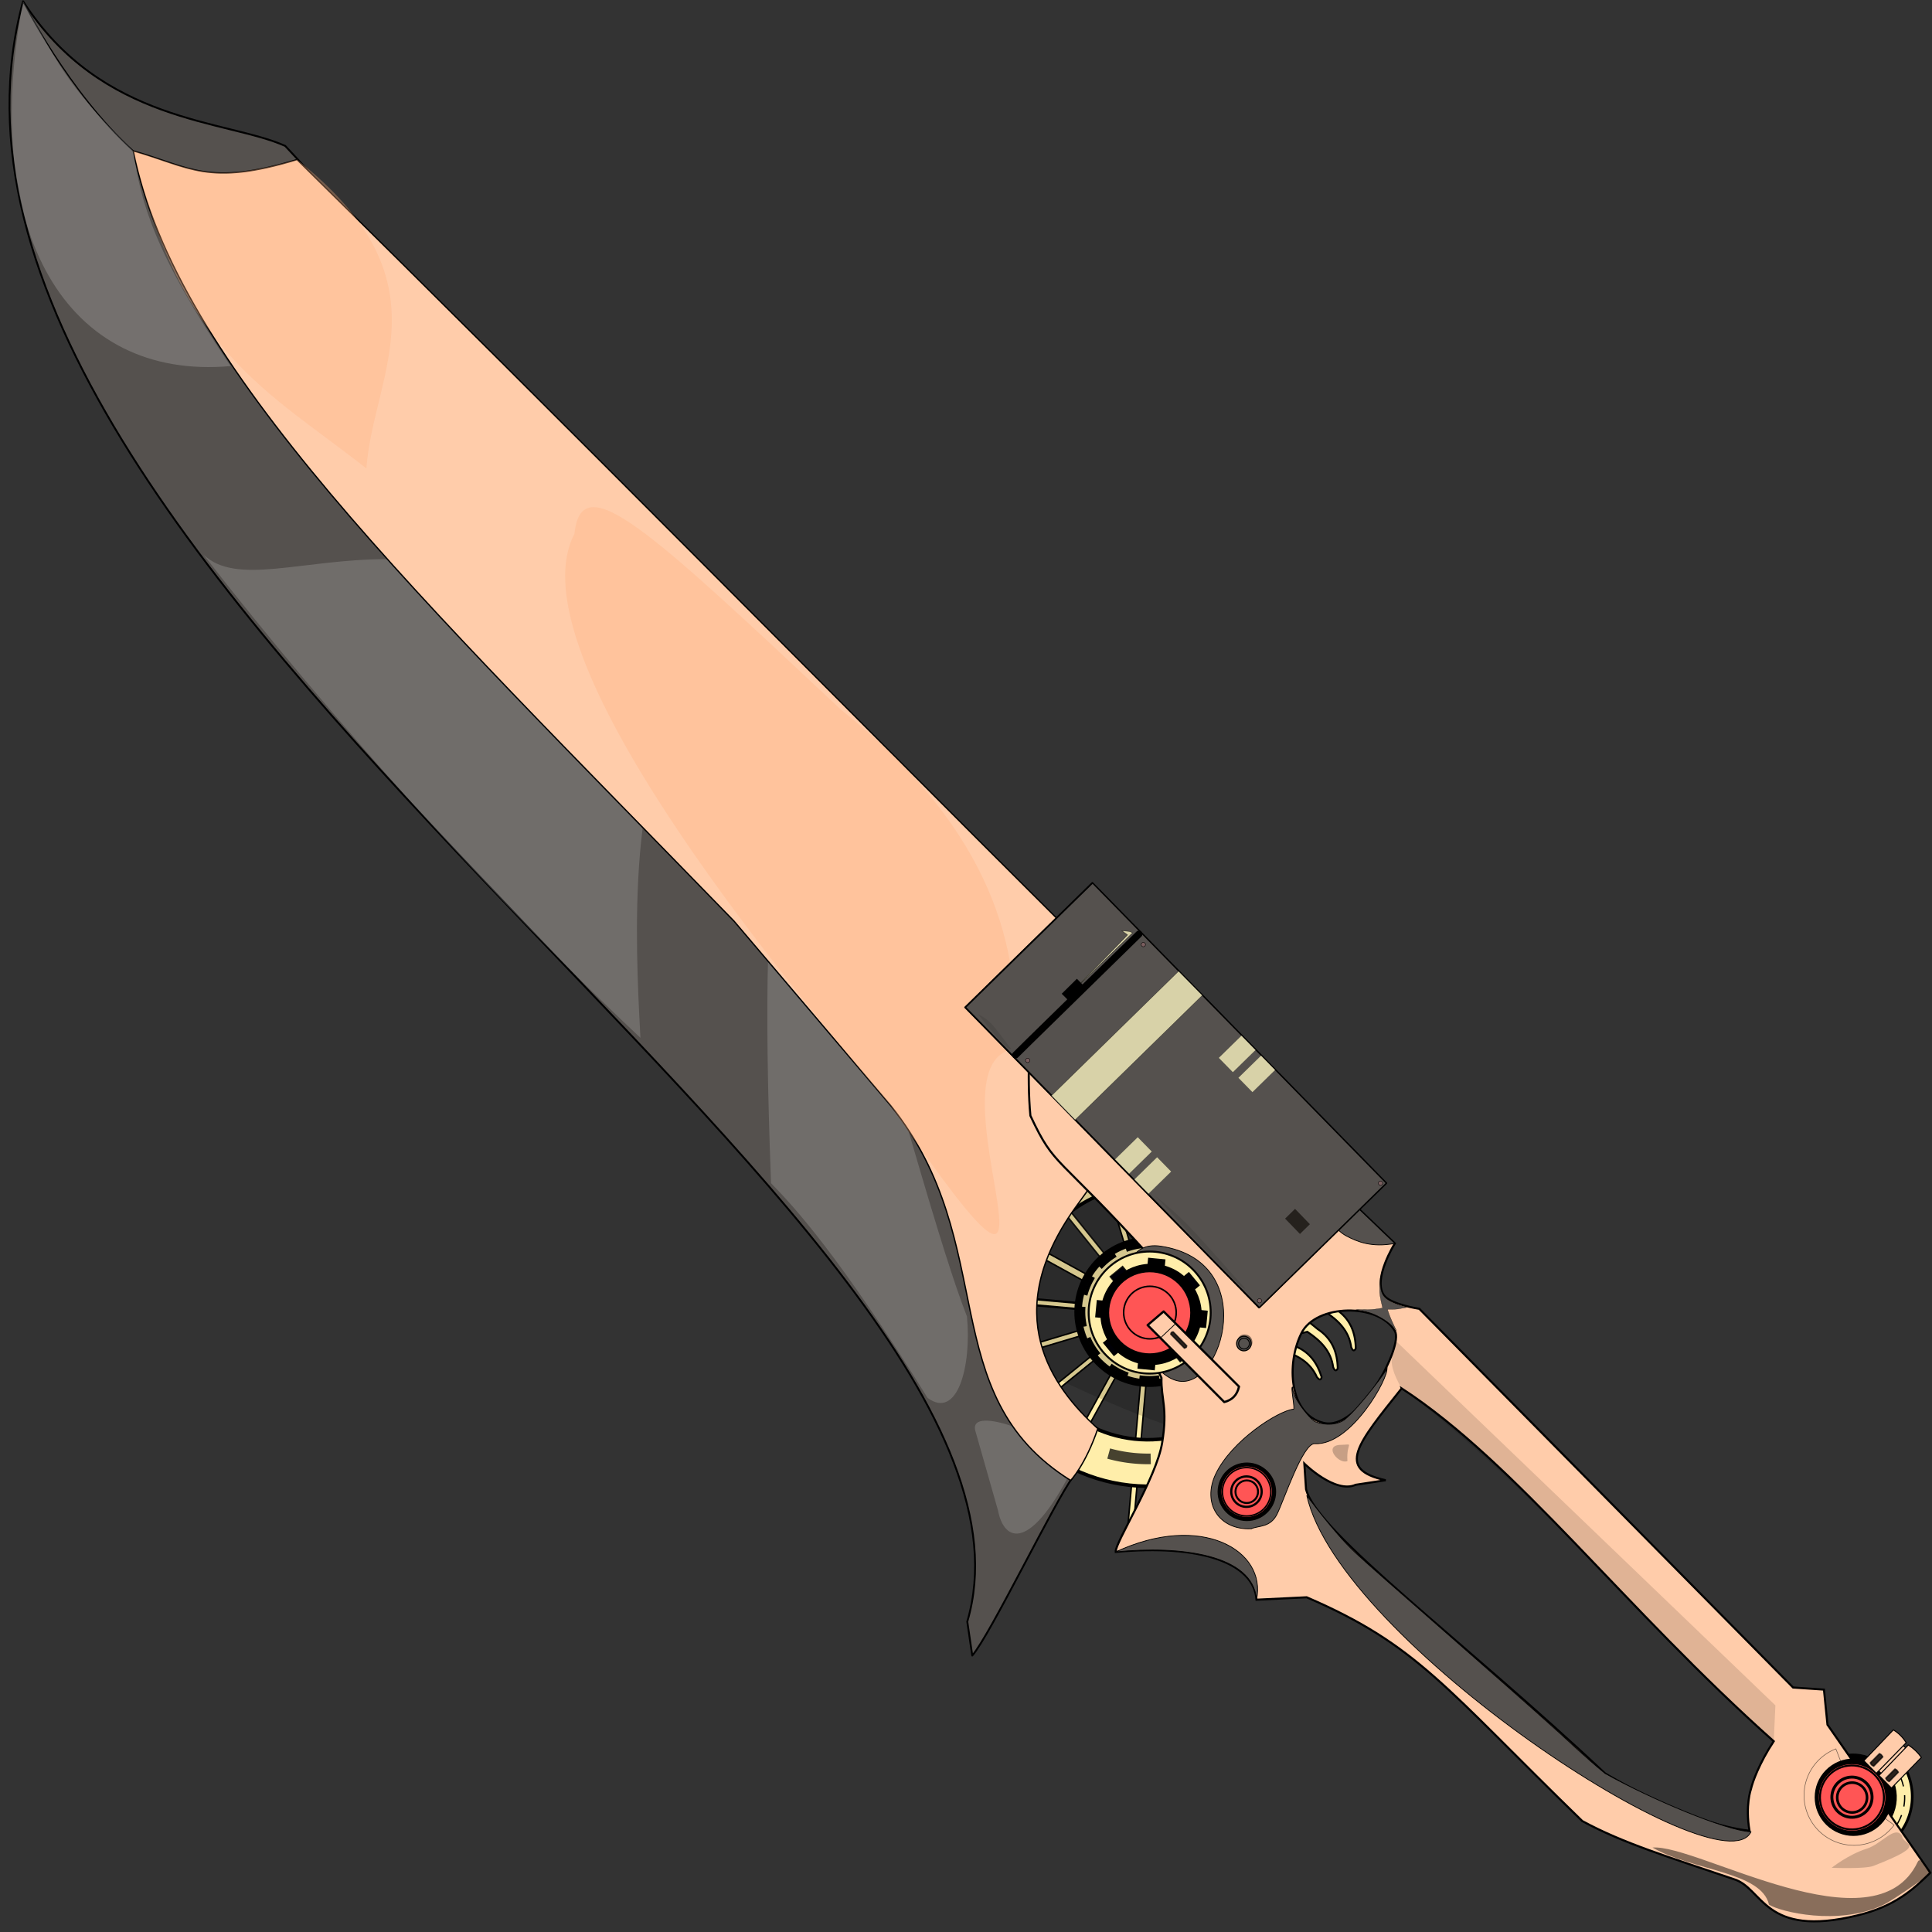 <?xml version="1.0" encoding="UTF-8" standalone="no"?>
<!-- Created with Inkscape (http://www.inkscape.org/) -->

<svg
   xmlns:osb="http://www.openswatchbook.org/uri/2009/osb"
   xmlns:dc="http://purl.org/dc/elements/1.1/"
   xmlns:cc="http://creativecommons.org/ns#"
   xmlns:rdf="http://www.w3.org/1999/02/22-rdf-syntax-ns#"
   xmlns:svg="http://www.w3.org/2000/svg"
   xmlns="http://www.w3.org/2000/svg"
   xmlns:xlink="http://www.w3.org/1999/xlink"
   xmlns:sodipodi="http://sodipodi.sourceforge.net/DTD/sodipodi-0.dtd"
   xmlns:inkscape="http://www.inkscape.org/namespaces/inkscape"
   viewBox="0 0 256 256"
   id="svg4206"
   version="1.1"
   inkscape:version="0.92.3 (2405546, 2018-03-11)"
   sodipodi:docname="Srieden.svg">
  <rect x="0" y="0" width="256" height="256" fill="#333333" stroke="none"/>
  <style
     id="style3">
    svg { cursor: default; }
  </style>
  <defs
     id="defs4208">
    <inkscape:path-effect
       effect="bspline"
       id="path-effect4746"
       is_visible="true"
       weight="33.333"
       steps="2"
       helper_size="0"
       apply_no_weight="true"
       apply_with_weight="true"
       only_selected="false" />
    <linearGradient
       id="linearGradient9718"
       osb:paint="solid">
      <stop
         style="stop-color:#ffdd55;stop-opacity:1;"
         offset="0"
         id="stop9716" />
    </linearGradient>
    <linearGradient
       id="linearGradient5134"
       osb:paint="solid">
      <stop
         style="stop-color:#060000;stop-opacity:1;"
         offset="0"
         id="stop5132" />
    </linearGradient>
    <linearGradient
       id="linearGradient3678"
       osb:paint="solid">
      <stop
         style="stop-color:#060000;stop-opacity:1;"
         offset="0"
         id="stop3676" />
    </linearGradient>
    <linearGradient
       id="innoGrad3">
      <stop
         offset="0"
         stop-color="#fea"
         id="stop2715" />
      <stop
         offset="1"
         stop-color="#fd5"
         id="stop2717" />
    </linearGradient>
    <linearGradient
       osb:paint="solid"
       id="linearGradient6844">
      <stop
         id="stop6842"
         offset="0"
         style="stop-color:#fafafa;stop-opacity:1;" />
    </linearGradient>
    <radialGradient
       inkscape:collect="always"
       xlink:href="#innoGrad3"
       id="radialGradient12107-5-3-4"
       cx="-13.126"
       cy="334.091"
       fx="-13.126"
       fy="334.091"
       r="20.308"
       gradientTransform="matrix(1,0,0,1,0,0.005)"
       gradientUnits="userSpaceOnUse" />
    <radialGradient
       inkscape:collect="always"
       xlink:href="#innoGrad3"
       id="radialGradient12107-9-9"
       cx="-13.126"
       cy="334.091"
       fx="-13.126"
       fy="334.091"
       r="20.308"
       gradientTransform="matrix(1,0,0,1,0,0.005)"
       gradientUnits="userSpaceOnUse" />
  </defs>
  <sodipodi:namedview
     id="base"
     pagecolor="#ffffff"
     bordercolor="#666666"
     borderopacity="1.0"
     inkscape:pageopacity="0.0"
     inkscape:pageshadow="2"
     inkscape:zoom="1.4142136"
     inkscape:cx="91.127533"
     inkscape:cy="151.14167"
     inkscape:document-units="px"
     inkscape:current-layer="layer4"
     showgrid="false"
     units="px"
     inkscape:window-width="1005"
     inkscape:window-height="736"
     inkscape:window-x="-6"
     inkscape:window-y="0"
     inkscape:window-maximized="0"
     inkscape:snap-global="true"
     inkscape:measure-start="116.25,22.5"
     inkscape:measure-end="0,0"
     inkscape:object-paths="false"
     inkscape:snap-smooth-nodes="true"
     inkscape:object-nodes="true"
     inkscape:snap-object-midpoints="true"
     inkscape:snap-others="true"
     inkscape:snap-nodes="true"
     inkscape:snap-center="true"
     showguides="false" />
  <g
     inkscape:groupmode="layer"
     id="layer4"
     inkscape:label="bow"
     style="display:inline">
    <path
       sodipodi:nodetypes="ccccccc"
       inkscape:connector-curvature="0"
       id="path1079-1-0"
       d="m 175.015,172.133 0.591,1.683 c 1.745,1.162 3.16,2.55 3.441,4.718 0.172,0.382 0.356,0.614 0.6,0.146 -0.049,-2.064 -0.675,-3.909 -2.677,-5.226 l -0.87,-0.713 z"
       style="display:inline;fill:#ffeeaa;fill-opacity:1;stroke:#000000;stroke-width:0.245;stroke-linecap:butt;stroke-linejoin:miter;stroke-miterlimit:4;stroke-dasharray:none;stroke-opacity:1" />
    <g
       style="display:inline;opacity:0.429"
       inkscape:label="Reflayer"
       id="g2906-9"
       transform="rotate(-178.59,-126.971,184.999)" />
    <g
       id="layer6-7"
       inkscape:label="Layer 0"
       style="display:inline"
       transform="rotate(-178.59,-126.971,184.999)" />
    <g
       id="layer8-6"
       inkscape:label="Layer 3"
       style="display:inline"
       transform="rotate(-178.59,-126.971,184.999)" />
    <g
       id="layer5-5"
       inkscape:label="Layer 5"
       style="display:inline;opacity:0.581"
       transform="translate(-150.941,300.005)" />
    <g
       id="g1319"
       transform="matrix(0.286,0.318,-0.318,0.286,285.364,499.155)" />
    <g
       style="display:inline;opacity:0.429"
       inkscape:label="Reflayer"
       id="g2906-6"
       transform="rotate(84.695,-219.752,223.617)" />
    <g
       id="layer6-8"
       inkscape:label="Layer 0"
       style="display:inline"
       transform="rotate(84.695,-219.752,223.617)" />
    <g
       id="layer8-7"
       inkscape:label="Layer 3"
       style="display:inline"
       transform="rotate(84.695,-219.752,223.617)" />
    <g
       id="layer5-5-9"
       inkscape:label="Layer 5"
       style="display:inline;opacity:0.581"
       transform="rotate(-96.715,115.656,186.158)" />
    <path
       sodipodi:nodetypes="cccccccccccccc"
       inkscape:connector-curvature="0"
       id="path1079-1"
       d="m 172.624,174.778 -3.805,2.55 -0.318,0.227 c 0.509,0.341 0.99,0.748 1.378,1.373 2,0.625 3.749,1.56 4.627,3.562 0.272,0.318 0.514,0.489 0.617,-0.028 -0.627,-1.968 -1.745,-3.562 -4.036,-4.265 -0.023,-0.807 0.29,-1.402 1.348,-1.528 l 0.78,-0.209 c 1.745,1.162 3.16,2.55 3.441,4.718 0.172,0.382 0.356,0.614 0.6,0.146 -0.049,-2.064 -0.675,-3.909 -2.677,-5.226 l -0.87,-0.713 z"
       style="display:inline;fill:#ffeeaa;fill-opacity:1;stroke:#000000;stroke-width:0.245;stroke-linecap:butt;stroke-linejoin:miter;stroke-miterlimit:4;stroke-dasharray:none;stroke-opacity:1" />
    <path
       style="display:inline;opacity:1;fill:#ffeeaa;fill-opacity:1;stroke:#000000;stroke-width:0.357;stroke-linecap:square;stroke-linejoin:miter;stroke-miterlimit:4;stroke-dasharray:none;stroke-opacity:1;paint-order:stroke fill markers"
       transform="matrix(-0.52,-0.854,-0.85,0.526,0,0)"
       id="ellipse2570-9-9-4-7-3-3-2"
       sodipodi:type="arc"
       sodipodi:cx="-331.66824"
       sodipodi:cy="-85.885979"
       sodipodi:rx="7.953002"
       sodipodi:ry="7.9345384"
       sodipodi:start="0"
       sodipodi:end="5.2249342"
       d="m -323.715,-85.886 a 7.953,7.935 0 0 1 -5.873,7.658 7.953,7.935 0 0 1 -8.945,-3.653 7.953,7.935 0 0 1 1.195,-9.569 7.953,7.935 0 0 1 9.57,-1.351 l -3.9,6.915 z" />
    <path
       style="display:inline;fill:none;fill-opacity:1;stroke:#000000;stroke-width:0.168;stroke-linecap:square;stroke-miterlimit:4;stroke-dasharray:1.341, 1.341;stroke-dashoffset:2.76;paint-order:stroke fill markers"
       transform="matrix(-0.557,-0.831,-0.831,0.557,0,0)"
       id="ellipse2570-9-9-0-8-6"
       sodipodi:type="arc"
       sodipodi:cx="-334.46164"
       sodipodi:cy="-71.385033"
       sodipodi:rx="6.7592783"
       sodipodi:ry="6.7592783"
       sodipodi:start="0"
       sodipodi:end="5.0156211"
       d="m -327.702,-71.385 a 6.759,6.759 0 0 1 -4.653,6.423 6.759,6.759 0 0 1 -7.553,-2.42 6.759,6.759 0 0 1 -0.054,-7.931 6.759,6.759 0 0 1 7.519,-2.523 l -2.018,6.451 z" />
    <rect
       style="display:inline;opacity:1;fill:#ffeeaa;fill-opacity:1;fill-rule:evenodd;stroke:#000000;stroke-width:0.295;stroke-linecap:square;stroke-linejoin:miter;stroke-miterlimit:4;stroke-dasharray:none;stroke-dashoffset:0.78;stroke-opacity:1;paint-order:stroke markers fill"
       id="rect6142-6-4-2-8-4-4-6-9"
       width="0.805"
       height="43.523"
       x="159.466"
       y="136.246"
       transform="matrix(-0.074,0.997,0.996,0.088,0,0)" />
    <rect
       style="display:inline;opacity:1;fill:#ffeeaa;fill-opacity:1;fill-rule:evenodd;stroke:#000000;stroke-width:0.201;stroke-linecap:square;stroke-linejoin:miter;stroke-miterlimit:4;stroke-dasharray:none;stroke-dashoffset:0.78;stroke-opacity:1;paint-order:stroke markers fill"
       id="rect6142-6-4-2-8-4-4-6-9-9"
       width="0.734"
       height="56.741"
       x="166.728"
       y="-190.534"
       transform="matrix(0.997,0.074,0.088,-0.996,0,0)" />
    <rect
       style="display:inline;opacity:1;fill:#ffeeaa;fill-opacity:1;fill-rule:evenodd;stroke:#000000;stroke-width:0.201;stroke-linecap:square;stroke-linejoin:miter;stroke-miterlimit:4;stroke-dasharray:none;stroke-dashoffset:0.78;stroke-opacity:1;paint-order:stroke markers fill"
       id="rect6142-6-4-2-8-4-4-6-4"
       width="0.734"
       height="56.741"
       x="-96.352"
       y="183.162"
       transform="matrix(-0.954,0.3,0.286,0.958,0,0)" />
    <rect
       style="display:inline;opacity:1;fill:#ffeeaa;fill-opacity:1;fill-rule:evenodd;stroke:#000000;stroke-width:0.201;stroke-linecap:square;stroke-linejoin:miter;stroke-miterlimit:4;stroke-dasharray:none;stroke-dashoffset:0.78;stroke-opacity:0.863;paint-order:stroke markers fill"
       id="rect6142-6-4-2-8-4-7"
       width="0.734"
       height="56.741"
       x="-9.847"
       y="-259.079"
       transform="matrix(-0.788,0.616,-0.627,-0.779,0,0)" />
    <rect
       style="display:inline;opacity:1;fill:#ffeeaa;fill-opacity:1;fill-rule:evenodd;stroke:#000000;stroke-width:0.201;stroke-linecap:square;stroke-linejoin:miter;stroke-miterlimit:4;stroke-dasharray:none;stroke-dashoffset:0.78;stroke-opacity:1;paint-order:stroke markers fill"
       id="rect6142-6-4-2-8-4-4-6-4-3"
       width="0.946"
       height="49.94"
       x="78.355"
       y="-239.841"
       transform="matrix(-0.495,0.869,-0.876,-0.483,0,0)" />
    <rect
       style="display:inline;opacity:1;fill:#ffeeaa;fill-opacity:1;fill-rule:evenodd;stroke:#000000;stroke-width:0.201;stroke-linecap:square;stroke-linejoin:miter;stroke-miterlimit:4;stroke-dasharray:none;stroke-dashoffset:0.78;stroke-opacity:1;paint-order:stroke markers fill"
       id="rect6142-6-4-2-8-4-4-6"
       width="0.734"
       height="56.741"
       x="209.844"
       y="64.666"
       transform="matrix(0.3,0.954,0.958,-0.286,0,0)" />
    <rect
       style="display:inline;opacity:1;fill:#ffeeaa;fill-opacity:1;fill-rule:evenodd;stroke:#000000;stroke-width:0.201;stroke-linecap:square;stroke-linejoin:miter;stroke-miterlimit:4;stroke-dasharray:none;stroke-dashoffset:0.78;stroke-opacity:1;paint-order:stroke markers fill"
       id="rect6142-6-4-2-8-4-4"
       width="0.734"
       height="56.741"
       x="216.822"
       y="47.52"
       transform="matrix(0.869,0.495,-0.483,0.876,0,0)" />
    <rect
       style="display:inline;opacity:1;fill:#ffeeaa;fill-opacity:1;fill-rule:evenodd;stroke:#000000;stroke-width:0.201;stroke-linecap:square;stroke-linejoin:miter;stroke-miterlimit:4;stroke-dasharray:none;stroke-dashoffset:0.78;stroke-opacity:1;paint-order:stroke markers fill"
       id="rect6142-6-4-2-8-4"
       width="0.678"
       height="40.384"
       x="230.55"
       y="-22.71"
       transform="matrix(0.64,0.769,0.777,-0.629,0,0)" />
    <circle
       style="display:inline;fill:#ffeeaa;fill-opacity:1;stroke:#000000;stroke-width:0.997;stroke-linecap:square;stroke-miterlimit:4;stroke-dasharray:none;paint-order:stroke fill markers"
       transform="matrix(-0.635,0.772,0.772,0.635,0,0)"
       id="ellipse2570-9-9-0-6-3-6-1-2"
       cy="228.142"
       cx="37.518"
       r="9.449" />
    <path
       style="color:#000000;font-style:normal;font-variant:normal;font-weight:normal;font-stretch:normal;font-size:medium;line-height:normal;font-family:sans-serif;font-variant-ligatures:normal;font-variant-position:normal;font-variant-caps:normal;font-variant-numeric:normal;font-variant-alternates:normal;font-feature-settings:normal;text-indent:0;text-align:start;text-decoration:none;text-decoration-line:none;text-decoration-style:solid;text-decoration-color:#000000;letter-spacing:normal;word-spacing:normal;text-transform:none;writing-mode:lr-tb;direction:ltr;text-orientation:mixed;dominant-baseline:auto;baseline-shift:baseline;text-anchor:start;white-space:normal;shape-padding:0;clip-rule:nonzero;display:inline;overflow:visible;visibility:visible;opacity:1;isolation:auto;mix-blend-mode:normal;color-interpolation:sRGB;color-interpolation-filters:linearRGB;solid-color:#000000;solid-opacity:1;vector-effect:none;fill:#ffeeaa;fill-opacity:1;fill-rule:nonzero;stroke:#000000;stroke-width:0.469;stroke-linecap:square;stroke-linejoin:miter;stroke-miterlimit:4;stroke-dasharray:none;stroke-dashoffset:0;stroke-opacity:1;paint-order:stroke fill markers;color-rendering:auto;image-rendering:auto;shape-rendering:auto;text-rendering:auto;enable-background:accumulate"
       d="m 169.858,159.245 c -5.733,-6.897 -15.257,-10.106 -24.36,-7.367 -12.138,3.652 -19.06,16.535 -15.408,28.673 3.652,12.138 16.534,19.061 28.672,15.409 12.138,-3.652 11.349,-19.755 7.696,-31.893 -0.913,-3.034 5.311,-2.524 3.4,-4.823 z m -4.753,3.907 c 1.395,1.687 2.484,3.677 3.156,5.913 2.691,8.944 -2.333,18.293 -11.277,20.984 -8.944,2.691 -18.293,-2.333 -20.984,-11.277 -2.691,-8.944 2.333,-18.293 11.277,-20.984 6.708,-2.018 13.644,0.304 17.828,5.364 z"
       id="ellipse2570-9-9-4-7-3-2-8-0"
       inkscape:connector-curvature="0"
       sodipodi:nodetypes="ccccccccsccc" />
    <circle
       style="display:inline;fill:none;fill-opacity:1;stroke:#000000;stroke-width:0.524;stroke-linecap:square;stroke-linejoin:miter;stroke-miterlimit:3.6;stroke-dasharray:2.097, 2.097;stroke-dashoffset:3.408;paint-order:stroke fill markers"
       transform="matrix(-0.635,0.772,0.772,0.635,0,0)"
       id="ellipse2570-9-9-0-6-3-6-1"
       cy="228.142"
       cx="37.518"
       r="8.764" />
    <path
       style="display:inline;fill:none;fill-opacity:1;stroke:#000000;stroke-width:1.408;stroke-linecap:butt;stroke-linejoin:miter;stroke-miterlimit:4;stroke-dasharray:5.631, 5.631;stroke-dashoffset:0;stroke-opacity:0.719;paint-order:stroke fill markers"
       transform="matrix(0.974,-0.227,-0.227,-0.974,0,0)"
       id="ellipse2570-9-9-0-7"
       sodipodi:type="arc"
       sodipodi:cx="108.63126"
       sodipodi:cy="-203.90378"
       sodipodi:rx="19.366148"
       sodipodi:ry="19.366148"
       sodipodi:start="0.14182177"
       sodipodi:end="5.4544818"
       d="m 127.803,-201.166 a 19.366,19.366 0 0 1 -17.223,16.53 19.366,19.366 0 0 1 -20.184,-12.747 19.366,19.366 0 0 1 7.524,-22.655 19.366,19.366 0 0 1 23.8,1.86 l -13.088,14.274 z" />
    <path
       style="display:inline;opacity:0.331;fill-opacity:0.502;fill-rule:nonzero;stroke-width:1.014"
       inkscape:connector-curvature="0"
       d="m 86.26,120.961 c -4.722,13.65 39.384,60.162 44.862,57.313 64.806,32.993 16.834,-10.544 25.225,-15.753 5.468,-3.395 -69.182,-41.942 -70.087,-41.56 z"
       id="path2584-87-0-8-5-7-8-8-8"
       sodipodi:nodetypes="ccsc" />
    <path
       style="display:inline;opacity:1;fill:#55514e;fill-opacity:1;stroke:#000000;stroke-width:0.248;stroke-linecap:butt;stroke-linejoin:round;stroke-miterlimit:4;stroke-dasharray:none;stroke-opacity:1"
       d="M 98.033,114.64 C 83.279,98.427 73.642,57.325 37.791,19.336 29.982,15.842 13.474,16.382 3.057,0.166 -17.39,75.796 143.534,162.608 128.17,214.875 l 0.659,4.494 c 2.381,-2.728 11.001,-20.579 13.347,-23.66 l -9.806,-16.681 -1.364,-13.333 c -2.338,-9.261 -28.553,-46.563 -32.972,-51.055 z"
       id="path1011-5"
       inkscape:connector-curvature="0"
       sodipodi:nodetypes="ccccccccc" />
    <path
       style="display:inline;opacity:0.162;fill-opacity:1;fill-rule:nonzero;stroke-width:0.877;fill:#ffffff"
       inkscape:connector-curvature="0"
       d="M 26.951,73.48 C 35.532,81.797 61.909,59.391 90.544,95.635 82.519,102.096 84.535,130.675 84.859,137.516 65.896,119.729 43.921,95.348 26.951,73.48 Z"
       id="path2584-87-0-8-5-7-8-8-1-6-3"
       sodipodi:nodetypes="cccc" />
    <path
       style="display:inline;opacity:0.162;fill-opacity:1;fill-rule:nonzero;stroke-width:0.324;fill:#ffffff"
       inkscape:connector-curvature="0"
       d="m 102.169,156.775 c 3.083,3.172 8.996,9.523 20.741,28.454 3.962,2.923 5.846,-4.196 5.217,-10.797 C 118.763,150.572 98.246,53.648 102.169,156.775 Z"
       id="path2584-87-0-8-5-7-8-8-1-6-3-8"
       sodipodi:nodetypes="cccc" />
    <path
       style="display:inline;opacity:0.162;fill-opacity:1;fill-rule:nonzero;stroke-width:0.716;fill:#ffffff"
       inkscape:connector-curvature="0"
       d="m 129.246,189.625 2.998,10.526 c 0.773,4.059 4.242,5.867 10.237,-6.295 -2.568,-3.273 -14.301,-7.974 -13.235,-4.232 z"
       id="path2584-87-0-8-5-7-8-8-1-6-3-8-4"
       sodipodi:nodetypes="sccs" />
    <path
       style="display:inline;opacity:1;fill:#ffccaa;fill-opacity:1;fill-rule:evenodd;stroke:#000000;stroke-width:0.175;stroke-linecap:round;stroke-linejoin:round;stroke-miterlimit:4;stroke-dasharray:none"
       inkscape:connector-curvature="0"
       d="M 141.866,196.167 C 123.589,184.761 132.72,164.845 118.042,146.521 L 97.255,122.048 C 55.11,78.653 23.34,48.466 17.659,19.993 c 7.534,2.132 9.869,4.745 21.694,1.155 37.337,36.792 69.374,69.348 102.762,102.615 10.337,9.819 15.296,16.024 0.359,36.266 -10.076,14.083 -3.154,23.72 2.991,29.267 -1.623,4.801 -3.599,6.871 -3.599,6.871 z"
       id="path2562-9"
       sodipodi:nodetypes="ccccccccc" />
    <g
       id="g6292-6-8"
       transform="matrix(0.051,0.31,0.31,-0.051,142.671,259.202)"
       style="fill:url(#radialGradient12107-9-9);fill-opacity:1">
      <circle
         r="17.906"
         cx="-329.845"
         cy="-53.926"
         id="ellipse2570-9-9-4-3-13"
         transform="rotate(-97.061)"
         style="display:inline;fill:#000000;fill-opacity:1;stroke:#000000;stroke-width:1.074;stroke-linecap:square;stroke-linejoin:miter;stroke-miterlimit:4;stroke-dasharray:none;paint-order:stroke fill markers" />
    </g>
    <path
       style="display:inline;opacity:1;fill:#ffccaa;fill-opacity:1;fill-rule:evenodd;stroke:#000000;stroke-width:0.274;stroke-linecap:round;stroke-linejoin:miter;stroke-miterlimit:4;stroke-dasharray:none"
       inkscape:connector-curvature="0"
       d="m 185.725,183.966 c -5.882,7.382 -8.766,10.724 -2.114,12.172 l -3.97,0.601 c -2.724,1.233 -6.811,-2.808 -6.811,-2.808 l 0.229,3.396 c 1.417,5.745 20.74,19.929 39.619,37.66 0.047,0.028 11.147,6.749 19.142,7.597 -0.588,-3.368 0.19,-5.52 0.19,-5.52 0.209,-0.926 1.097,-3.433 3.018,-6.338 -19.735,-17.564 -34.113,-36.885 -49.303,-46.761 z m -0.887,-7.579 c -2.134,-3.75 -10.46,-3.638 -12.403,0.283 -1.986,4.008 -1.661,10.729 2.942,11.873 4.602,1.144 10.623,-10.114 9.461,-12.156 z m 24.819,64.908 c -18.269,-17.757 -21.837,-23.319 -36.516,-29.648 l -6.645,0.323 c -0.345,-4.935 -7.559,-7.364 -18.658,-6.334 -0.159,-1.125 5.396,-9.778 6.156,-14.473 0.76,-4.695 -0.156,-5.671 -0.091,-8.585 -3.396,-6.892 0.811,-8.769 -0.999,-15.528 -13.197,-14.578 -13.028,-12.112 -16.37,-19.214 -0.485,-4.991 -0.093,-12.702 0.523,-12.936 l 9.405,-6.885 38.361,36.744 c 0,0 -2.967,4.724 -1.447,6.87 0.86,1.214 4.692,1.797 4.692,1.797 l 49.527,50.178 4.089,0.277 0.466,4.65 13.624,19.619 c -2.23,2.164 -4.568,4.403 -9.62,5.641 -12.54,3.073 -12.466,-3.639 -16.465,-4.81 -8.5,-2.892 -14.597,-4.728 -20.032,-7.686 z"
       id="path2562-9-3"
       sodipodi:nodetypes="cccccccsccsszscccccccccccscccccscc" />
    <path
       style="display:inline;opacity:1;fill-opacity:1;fill-rule:nonzero;stroke-width:0.1;fill:#55514e;stroke:#000000;stroke-opacity:1;stroke-miterlimit:4;stroke-dasharray:none"
       inkscape:connector-curvature="0"
       d="m 165.783,202.566 c -4.28,0.198 -6.526,-3.394 -4.702,-7.235 2.113,-4.449 8.274,-8.386 10.298,-8.604 0.299,0.194 -0.466,-3.288 -0.07,-2.904 -0.285,1.152 2.588,4.691 3.157,4.613 0.183,0.157 2.293,0.68 3.665,-0.297 1.944,-1.534 6.193,-7.235 5.636,-6.907 0.357,1.206 -4.706,10.348 -9.556,10.062 -1.579,-0.093 -4.111,7.576 -4.991,9.334 -0.894,1.786 -2.375,1.501 -3.438,1.937 z"
       id="path2584-87-0-8-5-7-8-8-1-6-3-8-4-6-7-1"
       sodipodi:nodetypes="cscccccssc" />
    <g
       id="g4721">
      <circle
         r="5.938"
         cx="37.587"
         cy="228.274"
         id="ellipse2570-9-9-49-4-6"
         transform="matrix(-0.635,0.772,0.772,0.635,0,0)"
         style="display:inline;fill:#ffdd55;fill-opacity:1;stroke:#000000;stroke-width:0.356;stroke-linecap:square;stroke-miterlimit:4;stroke-dasharray:none;paint-order:stroke fill markers" />
      <path
         sodipodi:nodetypes="sss"
         id="path2584-87-0-8-5-7-8-8-1-6-3-8-4-6"
         d="m 156.198,183.002 c -6.037,-1.052 -10.885,-19.156 -2.392,-17.874 13.157,1.986 8.205,18.887 2.392,17.874 z"
         inkscape:connector-curvature="0"
         style="display:inline;opacity:1;fill-opacity:1;fill-rule:nonzero;stroke-width:0.1;fill:#55514e;stroke:#000000;stroke-opacity:1;stroke-miterlimit:4;stroke-dasharray:none" />
      <circle
         transform="rotate(-45.04)"
         r="8.086"
         cy="230.691"
         cx="-15.423"
         id="path3842"
         style="opacity:1;fill:#ffeeaa;fill-opacity:1;fill-rule:nonzero;stroke:#000000;stroke-width:0.256;stroke-linecap:round;stroke-linejoin:miter;stroke-miterlimit:4;stroke-dasharray:none;stroke-dashoffset:0;stroke-opacity:0.98;paint-order:normal" />
      <g
         style="fill:url(#radialGradient12107-5-3-4);fill-opacity:1"
         transform="matrix(-0.035,0.362,0.362,0.035,31.173,167.173)"
         id="g6292-7-8-1">
        <rect
           style="display:inline;opacity:1;fill:#000006;fill-opacity:1;fill-rule:evenodd;stroke:#000000;stroke-width:0.63;stroke-linecap:square;stroke-linejoin:miter;stroke-miterlimit:4;stroke-dasharray:none;stroke-dashoffset:0.78;stroke-opacity:1;paint-order:stroke markers fill"
           id="rect6142-9-46-1-4"
           width="5.712"
           height="39.985"
           x="224.031"
           y="225.568"
           transform="rotate(44.983)" />
        <rect
           style="display:inline;opacity:1;fill:#000000;fill-opacity:1;fill-rule:evenodd;stroke:#000000;stroke-width:0.63;stroke-linecap:square;stroke-linejoin:miter;stroke-miterlimit:4;stroke-dasharray:none;stroke-dashoffset:0.78;stroke-opacity:1;paint-order:stroke markers fill"
           id="rect6142-6-0-4-5"
           width="5.712"
           height="39.985"
           x="331.237"
           y="-6.909"
           transform="rotate(90.007)" />
        <rect
           style="display:inline;opacity:1;fill:#000008;fill-opacity:1;fill-rule:evenodd;stroke:#000000;stroke-width:0.63;stroke-linecap:square;stroke-linejoin:miter;stroke-miterlimit:4;stroke-dasharray:none;stroke-dashoffset:0.78;stroke-opacity:0.863;paint-order:stroke markers fill"
           id="rect6142-6-4-37-5-0"
           width="5.712"
           height="39.985"
           x="242.676"
           y="-246.911"
           transform="rotate(134.99)" />
        <rect
           style="opacity:1;fill:#030000;fill-opacity:1;fill-rule:evenodd;stroke:#000000;stroke-width:0.63;stroke-linecap:square;stroke-linejoin:miter;stroke-miterlimit:4;stroke-dasharray:none;stroke-dashoffset:0.78;stroke-opacity:0.99;paint-order:stroke markers fill"
           id="rect6142-96-2-2"
           width="5.712"
           height="39.985"
           x="-15.982"
           y="314.099" />
        <circle
           style="display:inline;fill:#000000;fill-opacity:1;stroke:#000000;stroke-width:1.074;stroke-linecap:square;stroke-linejoin:miter;stroke-miterlimit:4;stroke-dasharray:none;paint-order:stroke fill markers"
           transform="rotate(-97.061)"
           id="ellipse2570-9-9-4-43-7-3"
           cy="-53.926"
           cx="-329.845"
           r="17.906" />
      </g>
      <circle
         r="5.541"
         cx="37.586"
         cy="228.248"
         id="ellipse2570-9-5-9-9"
         transform="matrix(-0.635,0.772,0.772,0.635,0,0)"
         style="display:inline;fill:#ff5555;fill-opacity:1;stroke:#000000;stroke-width:0.332;stroke-linecap:square;stroke-miterlimit:4;stroke-dasharray:none;paint-order:stroke fill markers" />
      <circle
         r="3.484"
         cx="37.543"
         cy="228.254"
         id="ellipse2570-6-3-7"
         transform="matrix(-0.635,0.772,0.772,0.635,0,0)"
         style="fill:#ff5555;fill-opacity:1;stroke:#000000;stroke-width:0.209;stroke-linecap:square;stroke-miterlimit:4;stroke-dasharray:none;paint-order:stroke fill markers" />
      <g
         transform="matrix(0.663,-0.664,0.664,0.663,-307.713,95.499)"
         id="g3760">
        <path
           sodipodi:nodetypes="ccccc"
           id="path2011-6-3-7-5-1-0"
           d="m 288.784,407.279 0.014,15.036 c -1.068,0.674 -2.045,0.64 -3.018,0.065 l 0.038,-15.333 z"
           inkscape:connector-curvature="0"
           style="display:inline;fill:#ffccaa;fill-opacity:1;fill-rule:evenodd;stroke:#000000;stroke-width:0.312;stroke-linecap:round;stroke-linejoin:round;stroke-miterlimit:4;stroke-dasharray:none"
           inkscape:transform-center-y="0.02167146"
           inkscape:transform-center-x="-0.005025" />
        <path
           sodipodi:nodetypes="ccccc"
           inkscape:connector-curvature="0"
           id="path1345-0-6-0-5-1"
           d="m 287.698,410.277 c -0.221,-0.166 -0.251,-0.146 -0.472,-0.012 l -0.032,2.759 c 0.38,0.196 0.33,0.019 0.46,-0.001 z"
           style="display:inline;opacity:0.831;fill:#000000;fill-opacity:1;fill-rule:nonzero;stroke:#000000;stroke-width:0.2;stroke-linecap:round;stroke-linejoin:round;stroke-miterlimit:4;stroke-dasharray:none;stroke-opacity:0.863;paint-order:stroke markers fill"
           inkscape:transform-center-x="0.025875133"
           inkscape:transform-center-y="-2.5965917" />
      </g>
    </g>
    <g
       id="g3811"
       transform="matrix(0.243,-0.243,0.243,0.243,115.41,216.974)">
      <circle
         r="10.957"
         cx="-72.123"
         cy="137.723"
         id="ellipse2570-9-9-4"
         transform="matrix(-0.782,0.623,0.623,0.782,0,0)"
         style="display:inline;fill:#000000;fill-opacity:1;stroke:#000000;stroke-width:0.657;stroke-linecap:square;stroke-linejoin:miter;stroke-miterlimit:4;stroke-dasharray:none;paint-order:stroke fill markers" />
      <circle
         r="10.004"
         cx="90.152"
         cy="126.628"
         id="ellipse2570-9-9"
         transform="matrix(0.202,0.979,0.979,-0.202,0,0)"
         style="display:inline;fill:#ff5555;fill-opacity:1;stroke:#000000;stroke-width:0.6;stroke-linecap:square;stroke-miterlimit:4;stroke-dasharray:none;paint-order:stroke fill markers" />
      <circle
         r="9.335"
         cx="90.15"
         cy="126.584"
         id="ellipse2570-9"
         transform="matrix(0.202,0.979,0.979,-0.202,0,0)"
         style="display:inline;fill:#ff5555;fill-opacity:1;stroke:#000000;stroke-width:0.56;stroke-linecap:square;stroke-miterlimit:4;stroke-dasharray:none;paint-order:stroke fill markers" />
      <circle
         r="5.869"
         cx="90.078"
         cy="126.595"
         id="ellipse2570"
         transform="matrix(0.202,0.979,0.979,-0.202,0,0)"
         style="fill:#ff5555;fill-opacity:1;stroke:#000000;stroke-width:0.852;stroke-linecap:square;stroke-miterlimit:4;stroke-dasharray:none;paint-order:stroke fill markers" />
      <circle
         r="4.352"
         cx="90.188"
         cy="126.631"
         id="ellipse2570-7"
         transform="matrix(0.202,0.979,0.979,-0.202,0,0)"
         style="display:inline;fill:#ff5555;fill-opacity:1;stroke:#000000;stroke-width:0.761;stroke-linecap:square;stroke-miterlimit:4;stroke-dasharray:none;paint-order:stroke fill markers" />
    </g>
    <circle
       style="display:inline;fill:#000000;fill-opacity:1;stroke:#000000;stroke-width:0.298;stroke-linecap:square;stroke-linejoin:miter;stroke-miterlimit:4;stroke-dasharray:none;paint-order:stroke fill markers"
       transform="matrix(-0.829,0.559,0.559,0.829,0,0)"
       id="ellipse2570-9-9-4-6"
       cy="334.796"
       cx="-70.48"
       r="4.975" />
    <circle
       style="display:inline;fill:#ff5555;fill-opacity:1;stroke:#000000;stroke-width:0.272;stroke-linecap:square;stroke-miterlimit:4;stroke-dasharray:none;paint-order:stroke fill markers"
       transform="matrix(0.123,0.992,0.992,-0.123,0,0)"
       id="ellipse2570-9-9-1"
       cy="214.329"
       cx="266.664"
       r="4.542" />
    <g
       id="g6292-6-8-4"
       transform="matrix(-0.196,0.313,0.313,0.196,138.582,176.499)"
       style="display:inline;opacity:0.534;fill:none;fill-opacity:1;stroke-width:0.215;stroke-miterlimit:4;stroke-dasharray:none">
      <path
         id="ellipse2570-9-9-4-3-13-0"
         transform="rotate(-97.061)"
         style="display:inline;fill:none;fill-opacity:1;stroke:#000000;stroke-width:0.215;stroke-linecap:square;stroke-linejoin:miter;stroke-miterlimit:4;stroke-dasharray:none;paint-order:stroke fill markers"
         sodipodi:type="arc"
         sodipodi:cx="-329.84457"
         sodipodi:cy="-53.925522"
         sodipodi:rx="17.905943"
         sodipodi:ry="17.905943"
         sodipodi:start="5.7657693"
         sodipodi:end="3.188094"
         d="m -314.283,-62.782 a 17.906,17.906 0 0 1 -2.074,20.634 17.906,17.906 0 0 1 -20.165,4.838 17.906,17.906 0 0 1 -11.21,-17.447 l 17.887,0.832 z" />
    </g>
    <g
       style="display:inline"
       id="g14121-6-7"
       transform="matrix(0.658,0.632,-0.632,0.658,233.576,-76.963)">
      <path
         style="display:inline;fill:#ffccaa;fill-opacity:1;fill-rule:evenodd;stroke:#000000;stroke-width:0.15;stroke-miterlimit:4;stroke-dasharray:none"
         inkscape:connector-curvature="0"
         d="m 248.062,234.656 -0.008,-5.131 2.182,0.042 -0.042,5.144 z"
         id="path2011-6-3-7-5-1-3-54-1"
         sodipodi:nodetypes="ccccc" />
      <path
         style="display:inline;fill:#ffccaa;fill-opacity:1;fill-rule:evenodd;stroke:#000000;stroke-width:0.15;stroke-miterlimit:4;stroke-dasharray:none"
         inkscape:connector-curvature="0"
         d="m 246.158,235.1 -0.01,-6.207 c 0.947,-0.207 1.818,-0.158 2.64,0.051 l -0.051,6.224 z"
         id="path2011-6-3-7-5-1-6-6"
         sodipodi:nodetypes="ccccc" />
      <path
         inkscape:transform-center-y="-1.1051267"
         inkscape:transform-center-x="0.00025891147"
         style="display:inline;fill:#ffccaa;fill-opacity:1;fill-rule:evenodd;stroke:#000000;stroke-width:0.15;stroke-linecap:round;stroke-linejoin:round;stroke-miterlimit:4;stroke-dasharray:none"
         inkscape:connector-curvature="0"
         d="m 249.227,235.116 0.005,-6.145 c 0.929,-0.177 1.779,-0.166 2.625,-0.011 l -0.051,6.224 z"
         id="path2011-6-3-7-5-1-0-9-6"
         sodipodi:nodetypes="ccccc" />
      <path
         style="display:inline;opacity:0.831;fill:#000000;fill-opacity:1;fill-rule:nonzero;stroke:#000000;stroke-width:0.2;stroke-linecap:round;stroke-linejoin:round;stroke-miterlimit:4;stroke-dasharray:none;stroke-opacity:0.863;paint-order:stroke markers fill"
         d="m 247.051,234.667 c 0.324,0.116 0.368,0.103 0.688,0.013 l 0.019,-1.894 c -0.557,-0.138 -0.481,-0.016 -0.67,-0.003 z"
         id="path1345-0-6-0-5-16-3"
         inkscape:connector-curvature="0"
         sodipodi:nodetypes="ccccc" />
      <path
         inkscape:transform-center-y="-0.12283558"
         inkscape:transform-center-x="-0.12499997"
         style="display:inline;opacity:0.831;fill:#000000;fill-opacity:1;fill-rule:nonzero;stroke:#000000;stroke-width:0.2;stroke-linecap:round;stroke-linejoin:round;stroke-miterlimit:4;stroke-dasharray:none;stroke-opacity:0.863;paint-order:stroke markers fill"
         d="m 250.222,234.717 c 0.324,0.116 0.368,0.103 0.688,0.013 l 0.019,-1.894 c -0.557,-0.138 -0.481,-0.016 -0.67,-0.003 z"
         id="path1345-0-6-0-5-1-0-3"
         inkscape:connector-curvature="0"
         sodipodi:nodetypes="ccccc" />
    </g>
    <circle
       style="display:inline;fill:#ff5555;fill-opacity:1;stroke:#000000;stroke-width:0.254;stroke-linecap:square;stroke-miterlimit:4;stroke-dasharray:none;paint-order:stroke fill markers"
       transform="matrix(0.123,0.992,0.992,-0.123,0,0)"
       id="ellipse2570-9-2"
       cy="214.309"
       cx="266.663"
       r="4.239" />
    <circle
       style="fill:#ff5555;fill-opacity:1;stroke:#000000;stroke-width:0.387;stroke-linecap:square;stroke-miterlimit:4;stroke-dasharray:none;paint-order:stroke fill markers"
       transform="matrix(0.123,0.992,0.992,-0.123,0,0)"
       id="ellipse2570-50"
       cy="214.314"
       cx="266.63"
       r="2.665" />
    <circle
       style="display:inline;fill:#ff5555;fill-opacity:1;stroke:#000000;stroke-width:0.346;stroke-linecap:square;stroke-miterlimit:4;stroke-dasharray:none;paint-order:stroke fill markers"
       transform="matrix(0.123,0.992,0.992,-0.123,0,0)"
       id="ellipse2570-7-9"
       cy="214.33"
       cx="266.68"
       r="1.976" />
    <path
       style="fill:none;stroke:#000000;stroke-width:0.159;stroke-linecap:butt;stroke-linejoin:miter;stroke-miterlimit:4;stroke-dasharray:none;stroke-opacity:1"
       d="M 17.659,19.993 C 9.028,12.166 3.057,0.166 3.057,0.166"
       id="path5964"
       inkscape:connector-curvature="0"
       sodipodi:nodetypes="cc" />
    <path
       style="display:inline;opacity:0.182;fill-opacity:1;fill-rule:nonzero;stroke-width:1.013;fill:#ffffff"
       inkscape:connector-curvature="0"
       d="M 3.057,0.166 C 7.484,7.792 8.198,10.793 17.659,19.993 18.643,26.769 20.411,33.452 30.552,48.507 8.856,50.447 -2.771,30.937 3.057,0.166 Z"
       id="path2584-87-0-8-5-7-8-8-1-6"
       sodipodi:nodetypes="cccc" />
    <path
       style="display:inline;opacity:0.439;fill-opacity:0.502;fill-rule:nonzero;stroke-width:0.23"
       inkscape:connector-curvature="0"
       d="m 178.542,193.601 c -0.179,-2.639 1.094,-2.183 -1.061,-2.143 -2.105,0.177 -0.068,2.621 1.061,2.143 z"
       id="path2584-87-0-8-5-7-8-8-1-6-3-8-4-6-5"
       sodipodi:nodetypes="ccc" />
    <path
       style="display:inline;opacity:1;fill-opacity:0.502;fill-rule:nonzero;stroke-width:0.078"
       inkscape:connector-curvature="0"
       d="m 165.174,178.674 c 1.098,0.046 1.042,-1.843 -0.259,-1.847 -1.25,-0.004 -1.271,1.783 0.259,1.847 z"
       id="path2584-87-0-8-5-7-8-8-1-6-3-8-4-6-5-4"
       sodipodi:nodetypes="sss" />
    <path
       style="display:inline;opacity:1;fill:#55514e;fill-opacity:1;fill-rule:nonzero;stroke:#000000;stroke-width:0.1;stroke-miterlimit:4;stroke-dasharray:none;stroke-opacity:1"
       inkscape:connector-curvature="0"
       d="m 232.012,242.728 c -3.279,-0.143 -13.227,-4.323 -19.334,-7.739 -2.641,-2.15 -4.768,-4.211 -6.111,-5.425 -7.735,-6.996 -24.452,-21.436 -27.057,-23.893 -2.794,-2.635 -6.356,-7.522 -6.356,-7.522 4.286,19.331 55.007,52.587 58.858,44.58 z"
       id="path2584-87-0-8-5-7-8-8-1-6-3-8-4-6-5-4-7-2"
       sodipodi:nodetypes="ccsscc" />
    <path
       style="display:inline;opacity:0.922;fill-opacity:0.502;fill-rule:nonzero;stroke-width:0.099"
       inkscape:connector-curvature="0"
       d="m 234.399,252.378 c 1.551,0.963 9.17,2.826 15.059,0.067 1.54,-0.721 6.434,-4.259 6.434,-4.259 -0.977,-0.548 -1.384,-2.325 -1.792,-1.464 -5.676,11.975 -29.243,-2.415 -35.127,-1.91 5.275,3.067 14.444,3.183 15.427,7.566 z"
       id="path2584-87-0-8-5-7-8-8-1-6-3-8-4-6-5-4-7-2-3-6-3"
       sodipodi:nodetypes="cscscc" />
    <path
       style="display:inline;opacity:0.382;fill-opacity:0.502;fill-rule:nonzero;stroke-width:0.071"
       inkscape:connector-curvature="0"
       d="m 252.034,243.278 c 0.018,1.224 3.793,1.011 -3.789,3.961 -1.138,0.443 -5.537,0.251 -5.537,0.251 0,0 2.204,-1.761 4.661,-2.537 2.002,-0.632 3.73,-3.18 4.665,-1.676 z"
       id="path2584-87-0-8-5-7-8-8-1-6-3-8-4-6-5-4-7-2-3-6-3-4"
       sodipodi:nodetypes="cscsc" />
    <path
       style="display:inline;opacity:0.321;fill-opacity:1;fill-rule:nonzero;stroke-width:0.877;fill:#ffb380"
       inkscape:connector-curvature="0"
       d="m 76.121,70.711 c 0.939,-9.025 9.934,-0.47 35.401,23.405 20.309,16.127 23.795,32.166 22.871,44.872 -12.621,1.901 12.005,48.975 -16.352,7.532 C 97.255,122.048 68.563,85.127 76.121,70.711 Z"
       id="path2584-87-0-8-5-7-8-8-1-6-3-7-2"
       sodipodi:nodetypes="ccccc" />
    <path
       style="display:inline;opacity:1;fill:#55514e;fill-opacity:1;fill-rule:nonzero;stroke:#000000;stroke-width:0.1;stroke-miterlimit:4;stroke-dasharray:none;stroke-opacity:1"
       inkscape:connector-curvature="0"
       d="m 184.822,164.761 c -3.062,0.567 -4.928,-0.208 -6.414,-0.987 -1.53,-0.801 -3.558,-3.265 -0.306,-5.458 z"
       id="path2584-87-0-8-5-7-8-8-1-6-3-8-4-6-50-5"
       sodipodi:nodetypes="cscc" />
    <g
       id="g4742"
       transform="translate(-25.25,15.305)">
      <path
         sodipodi:nodetypes="ccccc"
         inkscape:connector-curvature="0"
         id="path1345-7-0-3-81"
         d="m 189.845,151.09 3.421,3.341 11.955,-12.214 -3.405,-3.334 z"
         style="display:inline;opacity:1;fill:#ffccaa;fill-opacity:1;fill-rule:nonzero;stroke:#000000;stroke-width:0.39;stroke-linecap:round;stroke-linejoin:round;stroke-miterlimit:4;stroke-dasharray:none;stroke-opacity:1;paint-order:stroke markers fill" />
      <g
         transform="matrix(0.662,-0.648,0.648,0.662,46.755,235.139)"
         id="g4551">
        <rect
           style="display:inline;opacity:1;fill:#55514e;fill-opacity:1;fill-rule:nonzero;stroke:#000000;stroke-width:0.2;stroke-linecap:round;stroke-linejoin:round;stroke-miterlimit:4;stroke-dasharray:none;stroke-dashoffset:0;stroke-opacity:1;paint-order:normal"
           id="rect4327-4"
           width="25.456"
           height="60.104"
           x="170.369"
           y="-9.916" />
        <rect
           style="opacity:1;fill:#55514e;fill-opacity:1;fill-rule:nonzero;stroke:#000000;stroke-width:0.2;stroke-linecap:round;stroke-linejoin:round;stroke-miterlimit:4;stroke-dasharray:none;stroke-dashoffset:0;stroke-opacity:1;paint-order:fill markers stroke"
           id="rect4327"
           width="25.456"
           height="60.104"
           x="170.413"
           y="-9.872" />
        <path
           style="fill:none;stroke:#000000;stroke-width:0.999px;stroke-linecap:round;stroke-linejoin:miter;stroke-opacity:1"
           d="m 170.773,0.011 2.806,-0.011 21.907,-2e-13"
           id="path4346"
           inkscape:connector-curvature="0"
           sodipodi:nodetypes="ccc" />
        <rect
           style="display:inline;opacity:1;fill:#d8d2a8;fill-opacity:1;fill-rule:nonzero;stroke:#000000;stroke-width:0.057;stroke-linecap:round;stroke-linejoin:round;stroke-miterlimit:4;stroke-dasharray:none;stroke-dashoffset:0;stroke-opacity:0.583;paint-order:fill markers stroke"
           id="rect4327-9"
           width="4.842"
           height="25.457"
           x="7.77"
           y="-195.826"
           transform="matrix(1.6642299e-4,1,-1,3.3560989e-5,0,0)" />
        <rect
           style="display:inline;opacity:1;fill:#d8d2a8;fill-opacity:1;fill-rule:nonzero;stroke:#000000;stroke-width:0.019;stroke-linecap:round;stroke-linejoin:round;stroke-miterlimit:4;stroke-dasharray:none;stroke-dashoffset:0;stroke-opacity:0.583;paint-order:fill markers stroke"
           id="rect4327-9-7"
           width="2.891"
           height="4.547"
           x="20.657"
           y="-195.799"
           transform="matrix(4.9793045e-5,1,-1,1.1217069e-4,0,0)" />
        <rect
           style="display:inline;opacity:1;fill:#d8d2a8;fill-opacity:1;fill-rule:nonzero;stroke:#000000;stroke-width:0.019;stroke-linecap:round;stroke-linejoin:round;stroke-miterlimit:4;stroke-dasharray:none;stroke-dashoffset:0;stroke-opacity:0.583;paint-order:fill markers stroke"
           id="rect4327-9-7-2"
           width="2.891"
           height="4.547"
           x="24.637"
           y="-175.022"
           transform="matrix(4.9793045e-5,1,-1,1.1217069e-4,0,0)" />
        <rect
           style="display:inline;opacity:1;fill:#d8d2a8;fill-opacity:1;fill-rule:nonzero;stroke:#000000;stroke-width:0.019;stroke-linecap:round;stroke-linejoin:round;stroke-miterlimit:4;stroke-dasharray:none;stroke-dashoffset:0;stroke-opacity:0.583;paint-order:fill markers stroke"
           id="rect4327-9-7-2-6"
           width="2.891"
           height="4.547"
           x="24.655"
           y="-195.804"
           transform="matrix(4.9793045e-5,1,-1,1.1217069e-4,0,0)" />
        <rect
           style="display:inline;opacity:1;fill:#d8d2a8;fill-opacity:1;fill-rule:nonzero;stroke:#000000;stroke-width:0.019;stroke-linecap:round;stroke-linejoin:round;stroke-miterlimit:4;stroke-dasharray:none;stroke-dashoffset:0;stroke-opacity:0.583;paint-order:fill markers stroke"
           id="rect4327-9-7-2-9"
           width="2.891"
           height="4.547"
           x="20.652"
           y="-175.046"
           transform="matrix(4.9793045e-5,1,-1,1.1217069e-4,0,0)" />
        <circle
           style="opacity:1;fill:#7a5e5f;fill-opacity:1;fill-rule:nonzero;stroke:#000000;stroke-width:0.062;stroke-linecap:round;stroke-linejoin:round;stroke-miterlimit:4;stroke-dasharray:none;stroke-dashoffset:0;stroke-opacity:0.995;paint-order:fill markers stroke"
           id="path4423"
           cx="194.879"
           cy="1.513"
           r="0.309" />
        <circle
           style="display:inline;opacity:1;fill:#7a5e5f;fill-opacity:1;fill-rule:nonzero;stroke:#000000;stroke-width:0.062;stroke-linecap:round;stroke-linejoin:round;stroke-miterlimit:4;stroke-dasharray:none;stroke-dashoffset:0;stroke-opacity:0.995;paint-order:fill markers stroke"
           id="path4423-5"
           cx="171.469"
           cy="1.781"
           r="0.309" />
        <circle
           style="display:inline;opacity:1;fill:#7a5e5f;fill-opacity:1;fill-rule:nonzero;stroke:#000000;stroke-width:0.062;stroke-linecap:round;stroke-linejoin:round;stroke-miterlimit:4;stroke-dasharray:none;stroke-dashoffset:0;stroke-opacity:0.995;paint-order:fill markers stroke"
           id="path4423-3"
           cx="171.12"
           cy="49.547"
           r="0.309" />
        <circle
           style="display:inline;opacity:1;fill:#7a5e5f;fill-opacity:1;fill-rule:nonzero;stroke:#000000;stroke-width:0.062;stroke-linecap:round;stroke-linejoin:round;stroke-miterlimit:4;stroke-dasharray:none;stroke-dashoffset:0;stroke-opacity:0.995;paint-order:fill markers stroke"
           id="path4423-32"
           cx="195.25"
           cy="49.635"
           r="0.309" />
        <rect
           style="display:inline;opacity:1;fill:#25211d;fill-opacity:1;fill-rule:nonzero;stroke:#000000;stroke-width:0.013;stroke-linecap:round;stroke-linejoin:round;stroke-miterlimit:4;stroke-dasharray:none;stroke-dashoffset:0;stroke-opacity:0.583;paint-order:fill markers stroke"
           id="rect4327-9-8"
           width="1.973"
           height="3.035"
           x="-184.2"
           y="-46.672"
           transform="matrix(-1,-4.3891369e-4,0.006,-1,0,0)" />
        <path
           style="display:inline;opacity:0.182;fill-opacity:0.502;fill-rule:nonzero;stroke-width:0.617"
           inkscape:connector-curvature="0"
           d="m 170.879,46.877 c 0.561,-12.24 0.717,-12.872 0.082,-18.451 -0.384,10.166 -0.597,18.462 -0.082,18.451 z"
           id="path2584-87-0-8-5-7-8-8-1-6-3-8-4-6-0"
           sodipodi:nodetypes="ccc" />
        <path
           style="display:inline;opacity:0.182;fill-opacity:0.502;fill-rule:nonzero;stroke-width:0.377"
           inkscape:connector-curvature="0"
           d="m 170.937,-1.089 c 0.561,-4.559 0.717,-4.794 0.082,-6.872 -0.384,3.786 -0.597,6.876 -0.082,6.872 z"
           id="path2584-87-0-8-5-7-8-8-1-6-3-8-4-6-0-1"
           sodipodi:nodetypes="ccc" />
        <path
           sodipodi:nodetypes="ccccccccc"
           id="path2011-6-7-4-5-1-4"
           d="m 194.968,-0.764 -2.852,-0.005 -2.852,-0.005 -2.852,-0.005 -2.852,-0.005 c 1.451,-0.111 9.194,-0.187 10.68,-0.279 l -0.178,-0.99 0.721,0.83 z"
           inkscape:connector-curvature="0"
           style="display:inline;opacity:1;fill:#d8d2a8;fill-opacity:1;fill-rule:evenodd;stroke:#11110f;stroke-width:0.05;stroke-linecap:round;stroke-miterlimit:4;stroke-dasharray:none;stroke-opacity:1" />
      </g>
      <rect
         style="display:inline;opacity:1;fill:#000000;fill-opacity:1;fill-rule:nonzero;stroke:#000000;stroke-width:0.012;stroke-linecap:round;stroke-linejoin:round;stroke-miterlimit:4;stroke-dasharray:none;stroke-dashoffset:0;stroke-opacity:0.583;paint-order:fill markers stroke"
         id="rect4327-9-8-6"
         width="1.829"
         height="2.813"
         x="-201.258"
         y="35.311"
         transform="matrix(-0.706,-0.708,0.712,-0.703,0,0)" />
    </g>
    <path
       style="display:inline;opacity:0.327;fill-opacity:1;fill-rule:nonzero;stroke-width:0.877;fill:#ffb380"
       inkscape:connector-curvature="0"
       d="m 17.659,19.993 c 8.336,2.53 10.093,4.457 21.694,1.155 20.309,16.127 10.118,28.216 9.193,40.922 C 35.418,51.707 24.023,46.81 17.659,19.993 Z"
       id="path2584-87-0-8-5-7-8-8-1-6-3-7"
       sodipodi:nodetypes="cccc" />
    <path
       style="display:inline;opacity:1;fill:#55514e;fill-opacity:1;fill-rule:nonzero;stroke:#000000;stroke-width:0.1;stroke-miterlimit:4;stroke-dasharray:none;stroke-opacity:1"
       inkscape:connector-curvature="0"
       d="m 166.495,211.971 c -0.421,-5.997 -10.123,-7.204 -18.658,-6.334 11.262,-5.263 20.042,-0.242 18.658,6.334 z"
       id="path2584-87-0-8-5-7-8-8-1-6-3-8-4-6-50"
       sodipodi:nodetypes="ccc" />
    <path
       style="display:inline;opacity:0.247;fill-opacity:0.502;fill-rule:nonzero;stroke:#000000;stroke-width:0.099;stroke-linejoin:round;stroke-miterlimit:4;stroke-dasharray:none;stroke-opacity:0.03"
       inkscape:connector-curvature="0"
       d="m 235.028,230.728 0.218,-4.756 -50.239,-48.239 c -0.173,1.666 -1.626,2.157 0.718,6.234 17.604,13.247 32.554,31.494 49.303,46.761 z"
       id="path2584-87-0-8-5-7-8-8-1-6-3-8-4-6-5-4-7-2-3-6-3-2"
       sodipodi:nodetypes="ccccc" />
    <path
       style="display:inline;opacity:1;fill:#55514e;fill-opacity:1;fill-rule:nonzero;stroke:#000000;stroke-width:0.028;stroke-miterlimit:4;stroke-dasharray:none;stroke-opacity:1"
       inkscape:connector-curvature="0"
       d="m 179.66,173.537 c 1.434,-0.025 1.788,0.102 3.548,-0.218 -0.693,-2.795 -0.266,-2.258 -0.322,-3.936 0.04,1.957 -0.089,2.902 3.53,3.861 -1.6,0.236 -0.687,0.237 -2.58,0.246 0.383,1.202 0.767,1.903 1.223,2.897 -0.487,-0.902 -2.779,-2.659 -5.399,-2.85 z"
       id="path2584-87-0-8-5-7-8-8-1-6-3-8-4-6-7-1-1"
       sodipodi:nodetypes="ccccccc" />
    <path
       style="fill:none;stroke:#000000;stroke-width:0.1;stroke-linecap:butt;stroke-linejoin:miter;stroke-miterlimit:4;stroke-dasharray:none;stroke-opacity:1"
       d="m 153.735,177.318 c 0.66,-0.623 1.32,-1.246 1.978,-1.868"
       id="path4744"
       inkscape:connector-curvature="0"
       inkscape:path-effect="#path-effect4746"
       inkscape:original-d="m 153.73479,177.31798 c 0.6604,-0.62346 1.31974,-1.24598 1.97802,-1.86757" />
    <circle
       r="0.965"
       cx="235.458"
       cy="-58.328"
       id="ellipse2570-73"
       transform="matrix(0.836,0.549,0.549,-0.836,0,0)"
       style="display:inline;fill:#55514e;fill-opacity:1;stroke:#000000;stroke-width:0.14;stroke-linecap:square;stroke-miterlimit:4;stroke-dasharray:none;paint-order:stroke fill markers" />
    <circle
       r="0.715"
       cx="235.476"
       cy="-58.322"
       id="ellipse2570-7-4"
       transform="matrix(0.836,0.549,0.549,-0.836,0,0)"
       style="display:inline;fill:#55514e;fill-opacity:1;stroke:#000000;stroke-width:0.125;stroke-linecap:square;stroke-miterlimit:4;stroke-dasharray:none;paint-order:stroke fill markers" />
  </g>
  <style
     id="style3-2">
    svg { cursor: default; }
  </style>
  <style
     id="style3-28">
    svg { cursor: default; }
  </style>
  <style
     id="style3-4">
    svg { cursor: default; }
  </style>
  <style
     id="style3-42">
    svg { cursor: default; }
  </style>
  <style
     id="style3-5">
    svg { cursor: default; }
  </style>
  <style
     id="style3-7">
    svg { cursor: default; }
  </style>
  <style
     id="style3-0">
    svg { cursor: default; }
  </style>
  <style
     id="style3-03">
    svg { cursor: default;}
  </style>
  <style
     id="style3-8">
    svg { cursor: default; }
  </style>
  <style
     id="style3-1">
    svg { cursor: default; }
  </style>
  <style
     id="style3-4-1">
    svg { cursor: default; }
  </style>
  <style
     id="style3-42-4">
    svg { cursor: default; }
  </style>
  <style
     id="style3-5-3">
    svg { cursor: default; }
  </style>
  <style
     id="style3-7-5">
    svg { cursor: default; }
  </style>
  <style
     id="style3-0-1">
    svg { cursor: default; }
  </style>
  <style
     id="style3-79">
    svg { cursor: default;}
  </style>
  <style
     id="style3-40">
    svg { cursor: default; }
  </style>
  <style
     id="style3-44">
    svg { cursor: default; }
  </style>
  <style
     id="style3-6">
    svg { cursor: default; }
  </style>
  <style
     id="style3-2-8">
    svg { cursor: default; }
  </style>
  <style
     id="style3-28-0">
    svg { cursor: default; }
  </style>
  <style
     id="style3-4-6">
    svg { cursor: default; }
  </style>
  <style
     id="style3-42-0">
    svg { cursor: default; }
  </style>
  <style
     id="style3-5-5">
    svg { cursor: default; }
  </style>
  <style
     id="style3-7-9">
    svg { cursor: default; }
  </style>
  <style
     id="style3-0-2">
    svg { cursor: default; }
  </style>
  <style
     id="style3-03-6">
    svg { cursor: default;}
  </style>
  <style
     id="style3-8-2">
    svg { cursor: default; }
  </style>
  <style
     id="style3-1-2">
    svg { cursor: default; }
  </style>
  <style
     id="style3-4-1-9">
    svg { cursor: default; }
  </style>
  <style
     id="style3-42-4-6">
    svg { cursor: default; }
  </style>
  <style
     id="style3-5-3-1">
    svg { cursor: default; }
  </style>
  <style
     id="style3-7-5-8">
    svg { cursor: default; }
  </style>
  <style
     id="style3-0-1-5">
    svg { cursor: default; }
  </style>
  <style
     id="style3-79-0">
    svg { cursor: default;}
  </style>
  <style
     id="style3-40-8">
    svg { cursor: default; }
  </style>
</svg>
